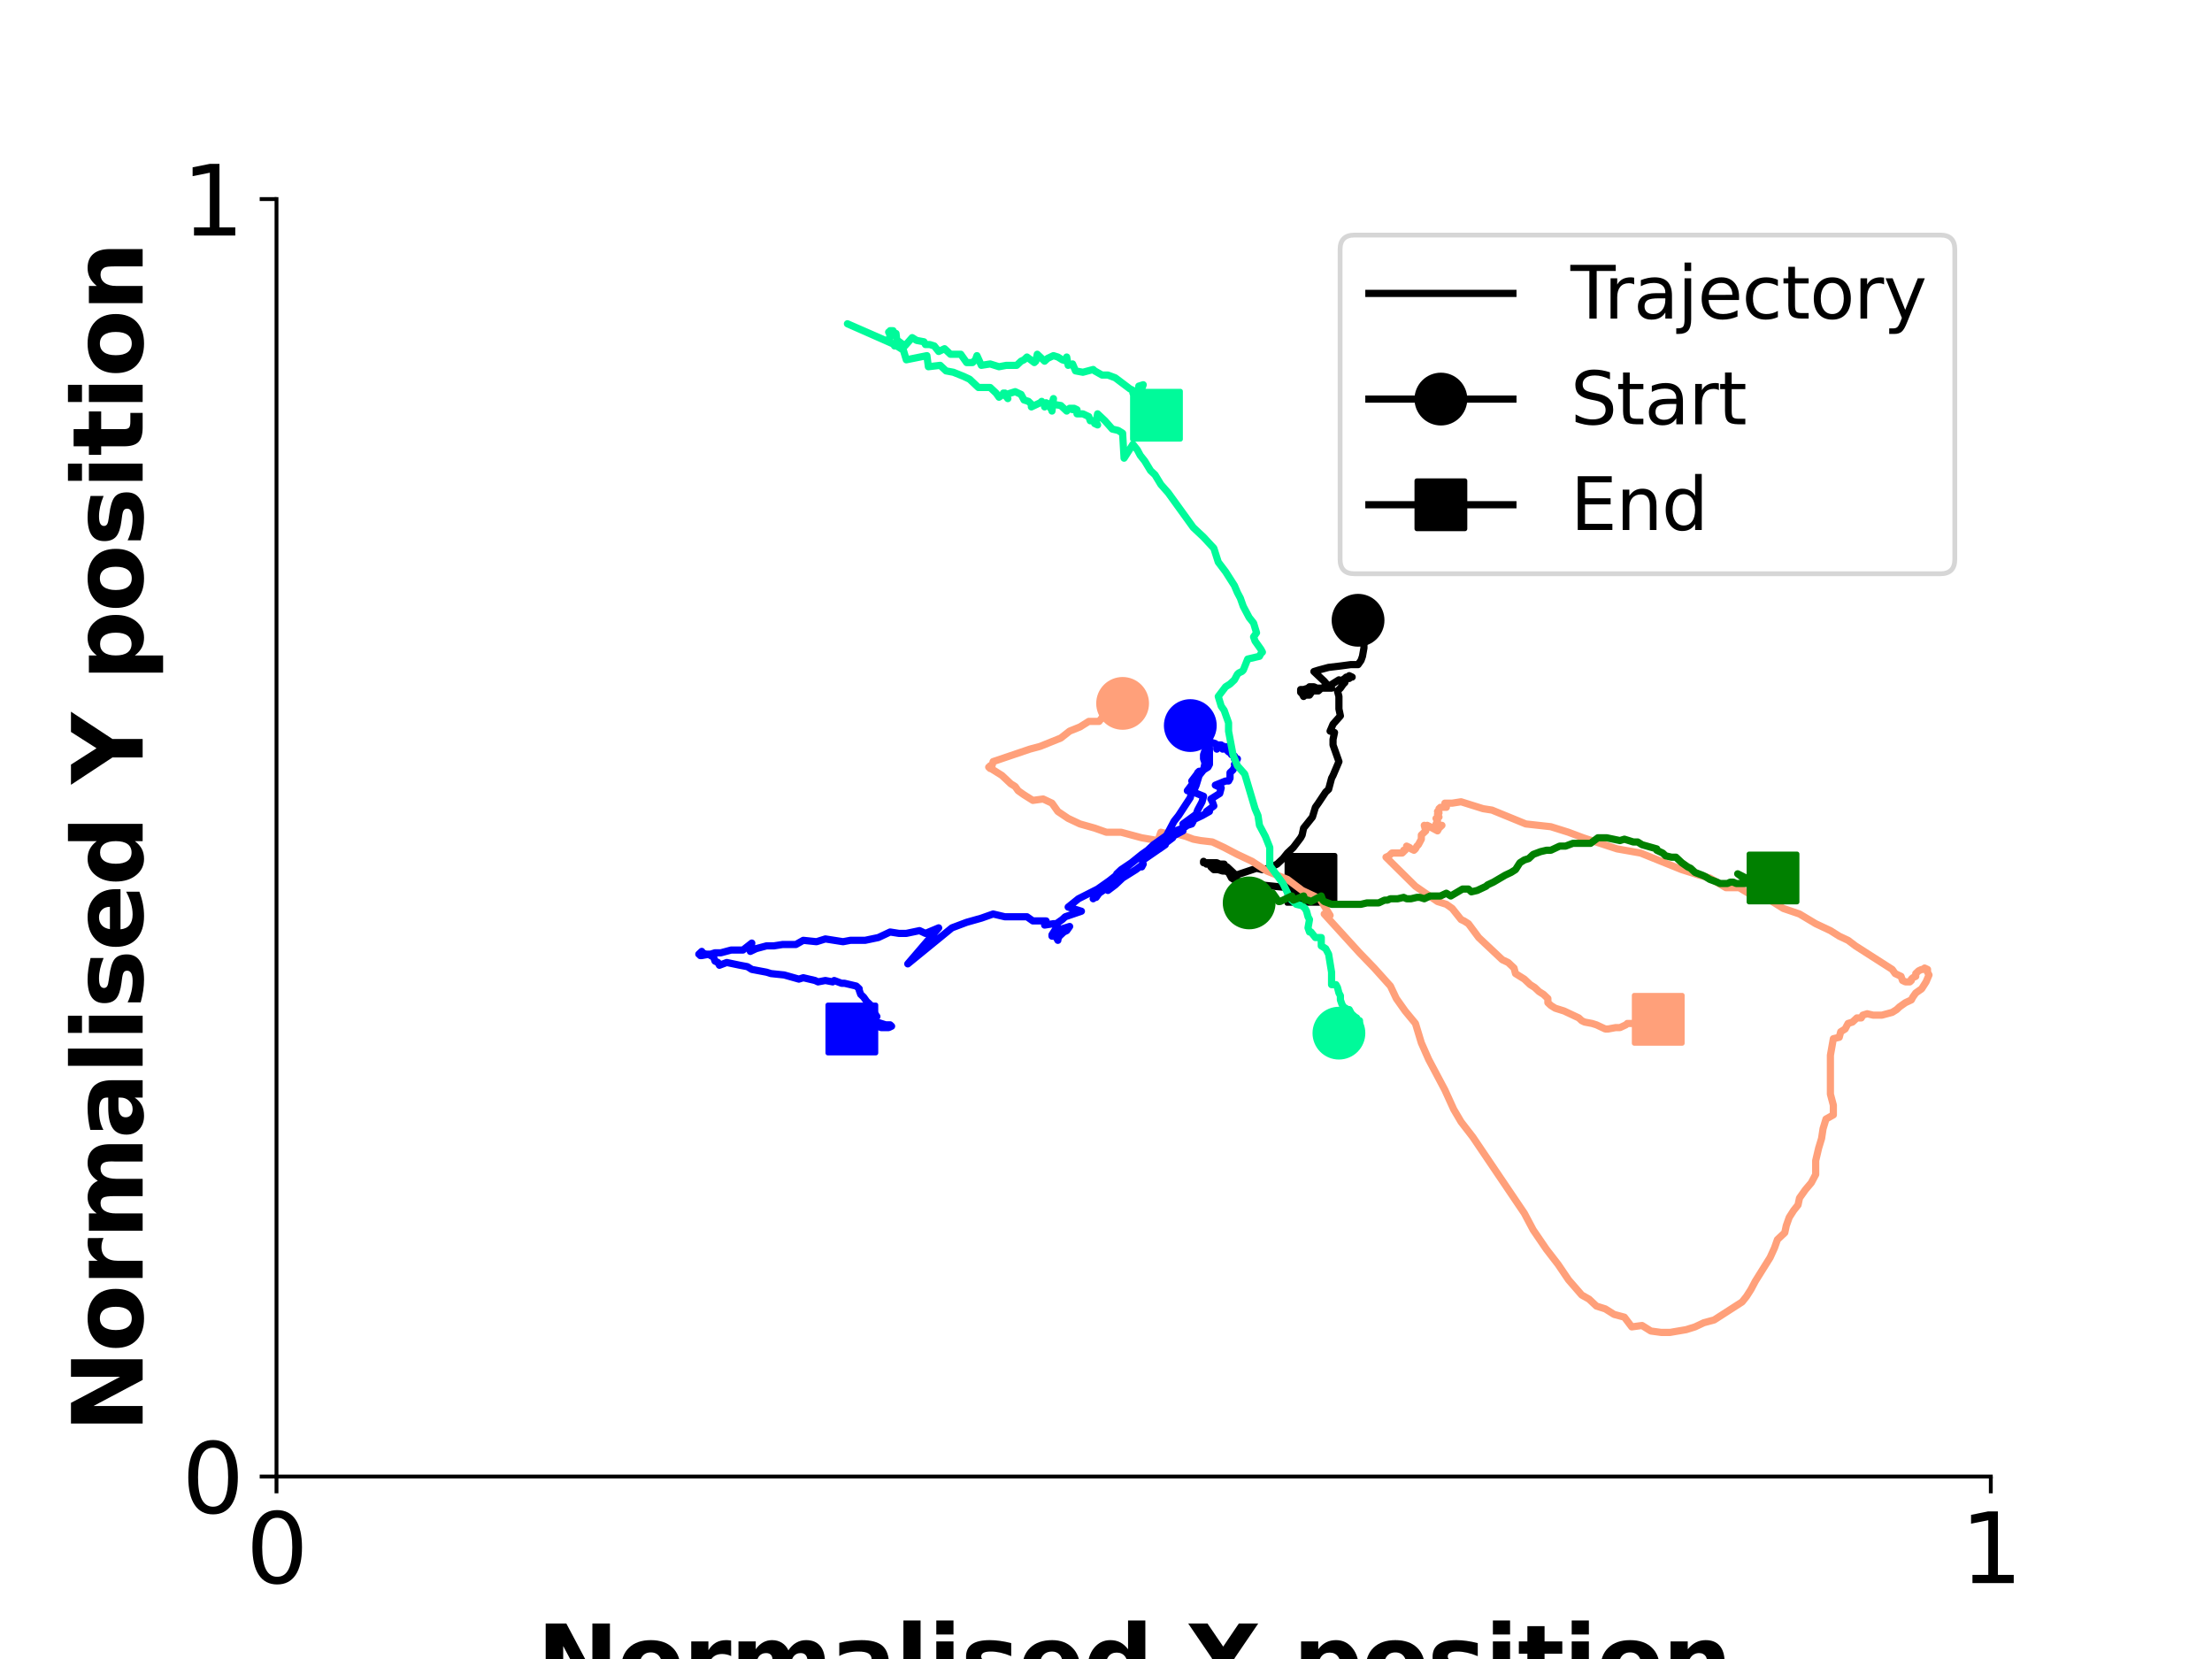 <?xml version="1.0" encoding="utf-8" standalone="no"?>
<!DOCTYPE svg PUBLIC "-//W3C//DTD SVG 1.1//EN"
  "http://www.w3.org/Graphics/SVG/1.1/DTD/svg11.dtd">
<svg xmlns:xlink="http://www.w3.org/1999/xlink" width="460.8pt" height="345.6pt" viewBox="0 0 460.8 345.6" xmlns="http://www.w3.org/2000/svg" version="1.1">
 <defs>
  <style type="text/css">*{stroke-linejoin: round; stroke-linecap: butt}</style>
 </defs>
 <g id="figure_1">
  <g id="patch_1">
   <path d="M 0 345.6 
L 460.8 345.6 
L 460.8 0 
L 0 0 
z
" style="fill: #ffffff"/>
  </g>
  <g id="axes_1">
   <g id="patch_2">
    <path d="M 57.6 307.584 
L 414.72 307.584 
L 414.72 41.472 
L 57.6 41.472 
z
" style="fill: #ffffff"/>
   </g>
   <g id="matplotlib.axis_1">
    <g id="xtick_1">
     <g id="line2d_1">
      <defs>
       <path id="m62dbd230cc" d="M 0 0 
L 0 3.5 
" style="stroke: #000000; stroke-width: 0.8"/>
      </defs>
      <g>
       <use xlink:href="#m62dbd230cc" x="57.6" y="307.584" style="stroke: #000000; stroke-width: 0.8"/>
      </g>
     </g>
     <g id="text_1">
      <!-- 0 -->
      <g transform="translate(51.237 329.781)scale(0.2 -0.2)">
       <defs>
        <path id="DejaVuSans-30" d="M 2034 4250 
Q 1547 4250 1301 3770 
Q 1056 3291 1056 2328 
Q 1056 1369 1301 889 
Q 1547 409 2034 409 
Q 2525 409 2770 889 
Q 3016 1369 3016 2328 
Q 3016 3291 2770 3770 
Q 2525 4250 2034 4250 
z
M 2034 4750 
Q 2819 4750 3233 4129 
Q 3647 3509 3647 2328 
Q 3647 1150 3233 529 
Q 2819 -91 2034 -91 
Q 1250 -91 836 529 
Q 422 1150 422 2328 
Q 422 3509 836 4129 
Q 1250 4750 2034 4750 
z
" transform="scale(0.016)"/>
       </defs>
       <use xlink:href="#DejaVuSans-30"/>
      </g>
     </g>
    </g>
    <g id="xtick_2">
     <g id="line2d_2">
      <g>
       <use xlink:href="#m62dbd230cc" x="414.72" y="307.584" style="stroke: #000000; stroke-width: 0.8"/>
      </g>
     </g>
     <g id="text_2">
      <!-- 1 -->
      <g transform="translate(408.358 329.781)scale(0.2 -0.2)">
       <defs>
        <path id="DejaVuSans-31" d="M 794 531 
L 1825 531 
L 1825 4091 
L 703 3866 
L 703 4441 
L 1819 4666 
L 2450 4666 
L 2450 531 
L 3481 531 
L 3481 0 
L 794 0 
L 794 531 
z
" transform="scale(0.016)"/>
       </defs>
       <use xlink:href="#DejaVuSans-31"/>
      </g>
     </g>
    </g>
    <g id="text_3">
     <!-- Normalised X position -->
     <g transform="translate(111.796 353.137)scale(0.2 -0.2)">
      <defs>
       <path id="DejaVuSans-Bold-4e" d="M 588 4666 
L 1931 4666 
L 3628 1466 
L 3628 4666 
L 4769 4666 
L 4769 0 
L 3425 0 
L 1728 3200 
L 1728 0 
L 588 0 
L 588 4666 
z
" transform="scale(0.016)"/>
       <path id="DejaVuSans-Bold-6f" d="M 2203 2784 
Q 1831 2784 1636 2517 
Q 1441 2250 1441 1747 
Q 1441 1244 1636 976 
Q 1831 709 2203 709 
Q 2569 709 2762 976 
Q 2956 1244 2956 1747 
Q 2956 2250 2762 2517 
Q 2569 2784 2203 2784 
z
M 2203 3584 
Q 3106 3584 3614 3096 
Q 4122 2609 4122 1747 
Q 4122 884 3614 396 
Q 3106 -91 2203 -91 
Q 1297 -91 786 396 
Q 275 884 275 1747 
Q 275 2609 786 3096 
Q 1297 3584 2203 3584 
z
" transform="scale(0.016)"/>
       <path id="DejaVuSans-Bold-72" d="M 3138 2547 
Q 2991 2616 2845 2648 
Q 2700 2681 2553 2681 
Q 2122 2681 1889 2404 
Q 1656 2128 1656 1613 
L 1656 0 
L 538 0 
L 538 3500 
L 1656 3500 
L 1656 2925 
Q 1872 3269 2151 3426 
Q 2431 3584 2822 3584 
Q 2878 3584 2943 3579 
Q 3009 3575 3134 3559 
L 3138 2547 
z
" transform="scale(0.016)"/>
       <path id="DejaVuSans-Bold-6d" d="M 3781 2919 
Q 3994 3244 4286 3414 
Q 4578 3584 4928 3584 
Q 5531 3584 5847 3212 
Q 6163 2841 6163 2131 
L 6163 0 
L 5038 0 
L 5038 1825 
Q 5041 1866 5042 1909 
Q 5044 1953 5044 2034 
Q 5044 2406 4934 2573 
Q 4825 2741 4581 2741 
Q 4263 2741 4089 2478 
Q 3916 2216 3909 1719 
L 3909 0 
L 2784 0 
L 2784 1825 
Q 2784 2406 2684 2573 
Q 2584 2741 2328 2741 
Q 2006 2741 1831 2477 
Q 1656 2213 1656 1722 
L 1656 0 
L 531 0 
L 531 3500 
L 1656 3500 
L 1656 2988 
Q 1863 3284 2130 3434 
Q 2397 3584 2719 3584 
Q 3081 3584 3359 3409 
Q 3638 3234 3781 2919 
z
" transform="scale(0.016)"/>
       <path id="DejaVuSans-Bold-61" d="M 2106 1575 
Q 1756 1575 1579 1456 
Q 1403 1338 1403 1106 
Q 1403 894 1545 773 
Q 1688 653 1941 653 
Q 2256 653 2472 879 
Q 2688 1106 2688 1447 
L 2688 1575 
L 2106 1575 
z
M 3816 1997 
L 3816 0 
L 2688 0 
L 2688 519 
Q 2463 200 2181 54 
Q 1900 -91 1497 -91 
Q 953 -91 614 226 
Q 275 544 275 1050 
Q 275 1666 698 1953 
Q 1122 2241 2028 2241 
L 2688 2241 
L 2688 2328 
Q 2688 2594 2478 2717 
Q 2269 2841 1825 2841 
Q 1466 2841 1156 2769 
Q 847 2697 581 2553 
L 581 3406 
Q 941 3494 1303 3539 
Q 1666 3584 2028 3584 
Q 2975 3584 3395 3211 
Q 3816 2838 3816 1997 
z
" transform="scale(0.016)"/>
       <path id="DejaVuSans-Bold-6c" d="M 538 4863 
L 1656 4863 
L 1656 0 
L 538 0 
L 538 4863 
z
" transform="scale(0.016)"/>
       <path id="DejaVuSans-Bold-69" d="M 538 3500 
L 1656 3500 
L 1656 0 
L 538 0 
L 538 3500 
z
M 538 4863 
L 1656 4863 
L 1656 3950 
L 538 3950 
L 538 4863 
z
" transform="scale(0.016)"/>
       <path id="DejaVuSans-Bold-73" d="M 3272 3391 
L 3272 2541 
Q 2913 2691 2578 2766 
Q 2244 2841 1947 2841 
Q 1628 2841 1473 2761 
Q 1319 2681 1319 2516 
Q 1319 2381 1436 2309 
Q 1553 2238 1856 2203 
L 2053 2175 
Q 2913 2066 3209 1816 
Q 3506 1566 3506 1031 
Q 3506 472 3093 190 
Q 2681 -91 1863 -91 
Q 1516 -91 1145 -36 
Q 775 19 384 128 
L 384 978 
Q 719 816 1070 734 
Q 1422 653 1784 653 
Q 2113 653 2278 743 
Q 2444 834 2444 1013 
Q 2444 1163 2330 1236 
Q 2216 1309 1875 1350 
L 1678 1375 
Q 931 1469 631 1722 
Q 331 1975 331 2491 
Q 331 3047 712 3315 
Q 1094 3584 1881 3584 
Q 2191 3584 2531 3537 
Q 2872 3491 3272 3391 
z
" transform="scale(0.016)"/>
       <path id="DejaVuSans-Bold-65" d="M 4031 1759 
L 4031 1441 
L 1416 1441 
Q 1456 1047 1700 850 
Q 1944 653 2381 653 
Q 2734 653 3104 758 
Q 3475 863 3866 1075 
L 3866 213 
Q 3469 63 3072 -14 
Q 2675 -91 2278 -91 
Q 1328 -91 801 392 
Q 275 875 275 1747 
Q 275 2603 792 3093 
Q 1309 3584 2216 3584 
Q 3041 3584 3536 3087 
Q 4031 2591 4031 1759 
z
M 2881 2131 
Q 2881 2450 2695 2645 
Q 2509 2841 2209 2841 
Q 1884 2841 1681 2658 
Q 1478 2475 1428 2131 
L 2881 2131 
z
" transform="scale(0.016)"/>
       <path id="DejaVuSans-Bold-64" d="M 2919 2988 
L 2919 4863 
L 4044 4863 
L 4044 0 
L 2919 0 
L 2919 506 
Q 2688 197 2409 53 
Q 2131 -91 1766 -91 
Q 1119 -91 703 423 
Q 288 938 288 1747 
Q 288 2556 703 3070 
Q 1119 3584 1766 3584 
Q 2128 3584 2408 3439 
Q 2688 3294 2919 2988 
z
M 2181 722 
Q 2541 722 2730 984 
Q 2919 1247 2919 1747 
Q 2919 2247 2730 2509 
Q 2541 2772 2181 2772 
Q 1825 2772 1636 2509 
Q 1447 2247 1447 1747 
Q 1447 1247 1636 984 
Q 1825 722 2181 722 
z
" transform="scale(0.016)"/>
       <path id="DejaVuSans-Bold-20" transform="scale(0.016)"/>
       <path id="DejaVuSans-Bold-58" d="M 3188 2381 
L 4806 0 
L 3553 0 
L 2463 1594 
L 1381 0 
L 122 0 
L 1741 2381 
L 184 4666 
L 1441 4666 
L 2463 3163 
L 3481 4666 
L 4744 4666 
L 3188 2381 
z
" transform="scale(0.016)"/>
       <path id="DejaVuSans-Bold-70" d="M 1656 506 
L 1656 -1331 
L 538 -1331 
L 538 3500 
L 1656 3500 
L 1656 2988 
Q 1888 3294 2169 3439 
Q 2450 3584 2816 3584 
Q 3463 3584 3878 3070 
Q 4294 2556 4294 1747 
Q 4294 938 3878 423 
Q 3463 -91 2816 -91 
Q 2450 -91 2169 54 
Q 1888 200 1656 506 
z
M 2400 2772 
Q 2041 2772 1848 2508 
Q 1656 2244 1656 1747 
Q 1656 1250 1848 986 
Q 2041 722 2400 722 
Q 2759 722 2948 984 
Q 3138 1247 3138 1747 
Q 3138 2247 2948 2509 
Q 2759 2772 2400 2772 
z
" transform="scale(0.016)"/>
       <path id="DejaVuSans-Bold-74" d="M 1759 4494 
L 1759 3500 
L 2913 3500 
L 2913 2700 
L 1759 2700 
L 1759 1216 
Q 1759 972 1856 886 
Q 1953 800 2241 800 
L 2816 800 
L 2816 0 
L 1856 0 
Q 1194 0 917 276 
Q 641 553 641 1216 
L 641 2700 
L 84 2700 
L 84 3500 
L 641 3500 
L 641 4494 
L 1759 4494 
z
" transform="scale(0.016)"/>
       <path id="DejaVuSans-Bold-6e" d="M 4056 2131 
L 4056 0 
L 2931 0 
L 2931 347 
L 2931 1631 
Q 2931 2084 2911 2256 
Q 2891 2428 2841 2509 
Q 2775 2619 2662 2680 
Q 2550 2741 2406 2741 
Q 2056 2741 1856 2470 
Q 1656 2200 1656 1722 
L 1656 0 
L 538 0 
L 538 3500 
L 1656 3500 
L 1656 2988 
Q 1909 3294 2193 3439 
Q 2478 3584 2822 3584 
Q 3428 3584 3742 3212 
Q 4056 2841 4056 2131 
z
" transform="scale(0.016)"/>
      </defs>
      <use xlink:href="#DejaVuSans-Bold-4e"/>
      <use xlink:href="#DejaVuSans-Bold-6f" x="83.691"/>
      <use xlink:href="#DejaVuSans-Bold-72" x="152.393"/>
      <use xlink:href="#DejaVuSans-Bold-6d" x="201.709"/>
      <use xlink:href="#DejaVuSans-Bold-61" x="305.908"/>
      <use xlink:href="#DejaVuSans-Bold-6c" x="373.389"/>
      <use xlink:href="#DejaVuSans-Bold-69" x="407.666"/>
      <use xlink:href="#DejaVuSans-Bold-73" x="441.943"/>
      <use xlink:href="#DejaVuSans-Bold-65" x="501.465"/>
      <use xlink:href="#DejaVuSans-Bold-64" x="569.287"/>
      <use xlink:href="#DejaVuSans-Bold-20" x="640.869"/>
      <use xlink:href="#DejaVuSans-Bold-58" x="675.684"/>
      <use xlink:href="#DejaVuSans-Bold-20" x="752.783"/>
      <use xlink:href="#DejaVuSans-Bold-70" x="787.598"/>
      <use xlink:href="#DejaVuSans-Bold-6f" x="859.18"/>
      <use xlink:href="#DejaVuSans-Bold-73" x="927.881"/>
      <use xlink:href="#DejaVuSans-Bold-69" x="987.402"/>
      <use xlink:href="#DejaVuSans-Bold-74" x="1021.68"/>
      <use xlink:href="#DejaVuSans-Bold-69" x="1069.482"/>
      <use xlink:href="#DejaVuSans-Bold-6f" x="1103.76"/>
      <use xlink:href="#DejaVuSans-Bold-6e" x="1172.461"/>
     </g>
    </g>
   </g>
   <g id="matplotlib.axis_2">
    <g id="ytick_1">
     <g id="line2d_3">
      <defs>
       <path id="mb2c67c0e7c" d="M 0 0 
L -3.5 0 
" style="stroke: #000000; stroke-width: 0.8"/>
      </defs>
      <g>
       <use xlink:href="#mb2c67c0e7c" x="57.6" y="307.584" style="stroke: #000000; stroke-width: 0.8"/>
      </g>
     </g>
     <g id="text_4">
      <!-- 0 -->
      <g transform="translate(37.875 315.182)scale(0.2 -0.2)">
       <use xlink:href="#DejaVuSans-30"/>
      </g>
     </g>
    </g>
    <g id="ytick_2">
     <g id="line2d_4">
      <g>
       <use xlink:href="#mb2c67c0e7c" x="57.6" y="41.472" style="stroke: #000000; stroke-width: 0.8"/>
      </g>
     </g>
     <g id="text_5">
      <!-- 1 -->
      <g transform="translate(37.875 49.07)scale(0.2 -0.2)">
       <use xlink:href="#DejaVuSans-31"/>
      </g>
     </g>
    </g>
    <g id="text_6">
     <!-- Normalised Y position -->
     <g transform="translate(29.716 298.423)rotate(-90)scale(0.2 -0.2)">
      <defs>
       <path id="DejaVuSans-Bold-59" d="M -63 4666 
L 1253 4666 
L 2316 3003 
L 3378 4666 
L 4697 4666 
L 2919 1966 
L 2919 0 
L 1716 0 
L 1716 1966 
L -63 4666 
z
" transform="scale(0.016)"/>
      </defs>
      <use xlink:href="#DejaVuSans-Bold-4e"/>
      <use xlink:href="#DejaVuSans-Bold-6f" x="83.691"/>
      <use xlink:href="#DejaVuSans-Bold-72" x="152.393"/>
      <use xlink:href="#DejaVuSans-Bold-6d" x="201.709"/>
      <use xlink:href="#DejaVuSans-Bold-61" x="305.908"/>
      <use xlink:href="#DejaVuSans-Bold-6c" x="373.389"/>
      <use xlink:href="#DejaVuSans-Bold-69" x="407.666"/>
      <use xlink:href="#DejaVuSans-Bold-73" x="441.943"/>
      <use xlink:href="#DejaVuSans-Bold-65" x="501.465"/>
      <use xlink:href="#DejaVuSans-Bold-64" x="569.287"/>
      <use xlink:href="#DejaVuSans-Bold-20" x="640.869"/>
      <use xlink:href="#DejaVuSans-Bold-59" x="675.684"/>
      <use xlink:href="#DejaVuSans-Bold-20" x="748.096"/>
      <use xlink:href="#DejaVuSans-Bold-70" x="782.91"/>
      <use xlink:href="#DejaVuSans-Bold-6f" x="854.492"/>
      <use xlink:href="#DejaVuSans-Bold-73" x="923.193"/>
      <use xlink:href="#DejaVuSans-Bold-69" x="982.715"/>
      <use xlink:href="#DejaVuSans-Bold-74" x="1016.992"/>
      <use xlink:href="#DejaVuSans-Bold-69" x="1064.795"/>
      <use xlink:href="#DejaVuSans-Bold-6f" x="1099.072"/>
      <use xlink:href="#DejaVuSans-Bold-6e" x="1167.773"/>
     </g>
    </g>
   </g>
   <g id="line2d_5">
    <path d="M 282.907 129.214 
L 283.521 131.523 
L 284.134 132.966 
L 284.134 134.986 
L 283.827 136.718 
L 283.521 137.584 
L 282.907 138.45 
L 281.375 138.45 
L 279.229 138.739 
L 276.777 139.027 
L 274.631 139.604 
L 273.711 139.893 
L 274.631 140.759 
L 275.857 141.913 
L 277.083 143.357 
L 277.39 143.357 
L 276.164 143.357 
L 274.324 143.357 
L 273.711 143.068 
L 272.792 143.068 
L 272.485 143.357 
L 271.565 143.645 
L 270.952 143.645 
L 270.952 144.222 
L 271.259 144.511 
L 271.565 145.088 
L 271.872 144.8 
L 272.792 144.8 
L 273.405 143.934 
L 274.631 143.934 
L 275.244 143.357 
L 277.083 142.779 
L 278.003 142.202 
L 278.922 141.625 
L 279.229 141.913 
L 280.149 141.336 
L 280.455 141.048 
L 281.068 141.336 
L 281.068 140.759 
L 281.681 141.048 
L 281.375 141.048 
L 281.375 141.048 
L 280.762 141.048 
L 280.455 141.048 
L 280.149 142.202 
L 279.842 142.491 
L 279.229 143.357 
L 278.616 143.934 
L 278.922 145.088 
L 278.922 146.243 
L 278.922 147.686 
L 279.229 149.129 
L 277.696 150.861 
L 277.083 152.304 
L 278.003 152.593 
L 277.696 154.036 
L 277.696 155.19 
L 278.922 158.654 
L 277.696 161.54 
L 277.39 162.117 
L 276.777 164.426 
L 276.164 165.003 
L 274.631 167.312 
L 274.018 168.178 
L 273.405 170.199 
L 271.565 172.508 
L 271.259 173.951 
L 270.952 174.528 
L 269.42 176.548 
L 268.194 177.703 
L 267.274 178.857 
L 266.048 180.012 
L 264.208 180.878 
L 262.982 181.166 
L 261.756 180.878 
L 257.465 182.321 
L 255.625 180.589 
L 255.012 180.3 
L 255.012 180.012 
L 254.399 180.012 
L 254.093 180.012 
L 253.48 179.723 
L 252.866 179.723 
L 251.947 179.723 
L 251.027 179.723 
L 250.721 179.435 
L 250.721 179.723 
L 250.721 179.723 
L 250.721 179.723 
L 251.027 179.723 
L 251.334 180.012 
L 251.947 180.012 
L 252.253 180.3 
L 252.56 180.589 
L 252.253 180.589 
L 252.866 181.166 
L 253.786 181.166 
L 254.706 181.455 
L 255.319 181.455 
L 255.932 181.744 
L 256.545 182.898 
L 257.465 183.475 
L 258.691 183.764 
L 259.61 183.764 
L 260.53 184.053 
L 261.45 184.341 
L 262.676 184.341 
L 268.194 184.918 
L 267.274 184.63 
L 268.5 184.053 
L 270.339 183.475 
L 271.872 183.187 
L 273.098 183.187 
" clip-path="url(#p8c7d9ef16a)" style="fill: none; stroke: #000000; stroke-width: 1.5; stroke-linecap: square"/>
   </g>
   <g id="line2d_6">
    <path d="M 282.907 129.214 
" clip-path="url(#p8c7d9ef16a)" style="fill: none; stroke: #000000; stroke-width: 1.5; stroke-linecap: square"/>
    <defs>
     <path id="mc0e173898d" d="M 0 5 
C 1.326 5 2.598 4.473 3.536 3.536 
C 4.473 2.598 5 1.326 5 0 
C 5 -1.326 4.473 -2.598 3.536 -3.536 
C 2.598 -4.473 1.326 -5 0 -5 
C -1.326 -5 -2.598 -4.473 -3.536 -3.536 
C -4.473 -2.598 -5 -1.326 -5 0 
C -5 1.326 -4.473 2.598 -3.536 3.536 
C -2.598 4.473 -1.326 5 0 5 
z
" style="stroke: #000000"/>
    </defs>
    <g clip-path="url(#p8c7d9ef16a)">
     <use xlink:href="#mc0e173898d" x="282.907" y="129.214" style="stroke: #000000"/>
    </g>
   </g>
   <g id="line2d_7">
    <path d="M 273.098 183.187 
" clip-path="url(#p8c7d9ef16a)" style="fill: none; stroke: #000000; stroke-width: 1.5; stroke-linecap: square"/>
    <defs>
     <path id="mf4a750eb64" d="M -5 5 
L 5 5 
L 5 -5 
L -5 -5 
z
" style="stroke: #000000; stroke-linejoin: miter"/>
    </defs>
    <g clip-path="url(#p8c7d9ef16a)">
     <use xlink:href="#mf4a750eb64" x="273.098" y="183.187" style="stroke: #000000; stroke-linejoin: miter"/>
    </g>
   </g>
   <g id="line2d_8">
    <path d="M 233.861 146.531 
L 231.409 147.686 
L 230.182 148.552 
L 229.876 149.129 
L 228.956 150.284 
L 226.811 150.284 
L 224.971 151.438 
L 222.825 152.304 
L 220.986 153.747 
L 216.695 155.479 
L 214.549 156.056 
L 206.885 158.654 
L 206.579 159.808 
L 206.272 159.52 
L 206.272 160.097 
L 205.966 159.808 
L 208.725 161.54 
L 210.564 163.272 
L 211.483 163.849 
L 212.097 164.715 
L 213.323 165.581 
L 215.162 166.735 
L 217.308 166.447 
L 219.147 167.312 
L 220.373 169.044 
L 222.519 170.487 
L 224.971 171.642 
L 228.037 172.508 
L 230.489 173.374 
L 233.554 173.374 
L 237.846 174.528 
L 241.218 175.105 
L 241.831 173.374 
L 243.057 173.662 
L 244.896 173.662 
L 247.042 174.239 
L 248.575 174.817 
L 250.108 175.105 
L 252.56 175.394 
L 255.012 176.548 
L 257.771 177.991 
L 260.837 179.435 
L 263.902 181.455 
L 268.194 183.187 
L 271.259 185.496 
L 274.937 187.227 
L 277.083 190.691 
L 275.857 190.402 
L 283.214 198.484 
L 286.279 201.659 
L 289.651 205.411 
L 290.878 208.008 
L 292.717 210.606 
L 294.863 213.204 
L 296.089 217.244 
L 297.621 220.708 
L 300.993 227.058 
L 302.833 231.098 
L 304.365 233.696 
L 306.818 236.871 
L 317.547 252.745 
L 319.386 256.209 
L 322.145 260.25 
L 324.597 263.424 
L 326.743 266.599 
L 329.502 269.774 
L 331.034 270.64 
L 332.567 272.083 
L 334.406 272.66 
L 336.246 273.815 
L 338.391 274.392 
L 339.924 276.413 
L 342.07 276.124 
L 343.909 277.278 
L 346.055 277.567 
L 347.894 277.567 
L 351.266 276.99 
L 353.105 276.413 
L 354.945 275.547 
L 357.09 274.969 
L 362.915 271.217 
L 363.834 270.063 
L 364.754 268.62 
L 365.673 266.888 
L 368.739 261.981 
L 369.659 259.961 
L 370.272 258.229 
L 371.804 256.786 
L 372.111 255.343 
L 372.724 253.611 
L 373.644 252.168 
L 374.563 251.014 
L 374.87 249.57 
L 376.096 247.839 
L 377.322 246.396 
L 378.242 244.664 
L 378.242 241.778 
L 378.855 239.18 
L 379.468 237.16 
L 379.774 235.139 
L 380.387 233.119 
L 381.92 232.253 
L 381.92 230.233 
L 381.307 227.924 
L 381.307 219.842 
L 381.92 216.379 
L 383.146 216.09 
L 383.453 214.935 
L 384.372 214.358 
L 384.986 213.204 
L 385.905 212.915 
L 386.825 212.049 
L 387.744 212.049 
L 388.051 211.472 
L 388.971 211.183 
L 390.197 211.472 
L 392.036 211.472 
L 394.182 210.895 
L 395.101 210.317 
L 395.714 209.74 
L 396.941 208.874 
L 398.167 208.297 
L 398.473 207.72 
L 399.086 206.854 
L 400.313 205.988 
L 401.232 204.545 
L 401.845 203.102 
L 401.539 202.525 
L 401.539 201.947 
L 400.926 201.659 
L 400.619 201.947 
L 400.313 201.947 
L 399.7 202.236 
L 399.086 202.813 
L 399.086 203.39 
L 398.473 203.679 
L 398.167 203.968 
L 398.167 204.256 
L 397.86 204.545 
L 396.941 204.545 
L 396.328 204.256 
L 396.021 203.39 
L 394.795 202.813 
L 394.182 201.947 
L 386.518 197.041 
L 384.986 195.886 
L 383.146 195.02 
L 381.307 193.866 
L 378.242 192.423 
L 374.87 190.402 
L 371.498 189.248 
L 368.739 187.516 
L 365.673 186.939 
L 362.302 184.918 
L 359.543 184.918 
L 356.171 182.898 
L 354.025 182.321 
L 350.346 181.166 
L 341.763 177.703 
L 336.859 176.837 
L 329.808 174.528 
L 326.743 173.374 
L 323.064 172.219 
L 317.853 171.642 
L 310.803 168.756 
L 308.963 168.467 
L 304.365 167.024 
L 302.526 167.312 
L 300.993 167.312 
L 301.3 167.601 
L 301.3 168.178 
L 300.074 168.178 
L 299.767 168.467 
L 299.767 168.756 
L 299.461 169.044 
L 299.767 169.333 
L 299.461 169.621 
L 299.767 170.199 
L 299.154 170.487 
L 299.461 171.065 
L 299.154 171.642 
L 299.461 171.93 
L 299.154 172.219 
L 300.38 171.93 
L 299.767 172.508 
L 299.461 173.085 
L 297.315 171.93 
L 298.541 172.508 
L 296.702 171.93 
L 297.008 173.085 
L 296.089 173.951 
L 296.089 174.817 
L 295.476 175.971 
L 295.169 176.26 
L 294.863 176.837 
L 294.556 177.126 
L 294.556 177.126 
L 293.943 176.837 
L 293.636 176.548 
L 293.023 176.26 
L 293.023 176.548 
L 293.023 176.548 
L 292.717 177.126 
L 292.41 177.126 
L 292.41 177.414 
L 292.104 177.703 
L 289.958 177.703 
L 289.345 178.28 
L 288.732 178.569 
L 294.863 184.63 
L 299.461 187.805 
L 301.3 188.382 
L 302.526 189.248 
L 304.365 191.557 
L 304.978 191.845 
L 305.898 192.423 
L 308.044 195.309 
L 312.948 199.927 
L 314.175 200.504 
L 315.401 201.659 
L 315.707 202.813 
L 317.547 203.968 
L 318.773 205.122 
L 319.692 205.699 
L 320.612 206.565 
L 321.532 207.143 
L 322.451 208.008 
L 322.451 208.874 
L 323.064 209.452 
L 323.984 210.029 
L 325.823 210.606 
L 328.889 212.049 
L 329.502 212.626 
L 330.115 212.915 
L 331.647 213.204 
L 332.567 213.492 
L 334.406 214.358 
L 335.019 214.358 
L 336.552 214.07 
L 337.472 214.07 
L 338.698 213.492 
L 339.004 213.204 
L 340.537 213.204 
L 340.844 213.492 
L 341.15 213.492 
L 342.376 213.204 
L 342.683 213.492 
L 343.603 213.492 
L 344.216 213.204 
L 344.829 212.626 
L 345.442 212.338 
L 345.442 212.338 
" clip-path="url(#p8c7d9ef16a)" style="fill: none; stroke: #ffa07a; stroke-width: 1.5; stroke-linecap: square"/>
   </g>
   <g id="line2d_9">
    <path d="M 233.861 146.531 
" clip-path="url(#p8c7d9ef16a)" style="fill: none; stroke: #ffa07a; stroke-width: 1.5; stroke-linecap: square"/>
    <defs>
     <path id="md040fcc722" d="M 0 5 
C 1.326 5 2.598 4.473 3.536 3.536 
C 4.473 2.598 5 1.326 5 0 
C 5 -1.326 4.473 -2.598 3.536 -3.536 
C 2.598 -4.473 1.326 -5 0 -5 
C -1.326 -5 -2.598 -4.473 -3.536 -3.536 
C -4.473 -2.598 -5 -1.326 -5 0 
C -5 1.326 -4.473 2.598 -3.536 3.536 
C -2.598 4.473 -1.326 5 0 5 
z
" style="stroke: #ffa07a"/>
    </defs>
    <g clip-path="url(#p8c7d9ef16a)">
     <use xlink:href="#md040fcc722" x="233.861" y="146.531" style="fill: #ffa07a; stroke: #ffa07a"/>
    </g>
   </g>
   <g id="line2d_10">
    <path d="M 345.442 212.338 
" clip-path="url(#p8c7d9ef16a)" style="fill: none; stroke: #ffa07a; stroke-width: 1.5; stroke-linecap: square"/>
    <defs>
     <path id="m7bae32c3f3" d="M -5 5 
L 5 5 
L 5 -5 
L -5 -5 
z
" style="stroke: #ffa07a; stroke-linejoin: miter"/>
    </defs>
    <g clip-path="url(#p8c7d9ef16a)">
     <use xlink:href="#m7bae32c3f3" x="345.442" y="212.338" style="fill: #ffa07a; stroke: #ffa07a; stroke-linejoin: miter"/>
    </g>
   </g>
   <g id="line2d_11">
    <path d="M 247.962 151.149 
L 248.575 150.861 
L 248.881 151.149 
L 249.495 150.572 
L 249.801 150.861 
L 250.414 150.861 
L 249.801 152.015 
L 250.414 151.727 
L 249.801 152.881 
L 250.108 153.17 
L 250.108 153.747 
L 251.027 153.458 
L 251.334 154.613 
L 252.253 154.613 
L 253.173 154.902 
L 253.48 155.19 
L 253.48 156.056 
L 253.786 155.19 
L 254.399 155.19 
L 254.399 155.479 
L 254.706 156.056 
L 255.012 155.479 
L 255.625 156.345 
L 255.625 155.767 
L 256.238 155.19 
L 255.932 156.056 
L 255.932 156.633 
L 255.932 156.345 
L 256.545 157.211 
L 257.158 157.499 
L 257.465 158.076 
L 257.158 158.076 
L 257.771 158.076 
L 257.158 159.231 
L 257.465 159.52 
L 257.158 159.808 
L 256.852 160.385 
L 256.852 160.385 
L 256.238 160.963 
L 256.238 162.117 
L 255.932 162.694 
L 255.319 162.694 
L 253.173 163.56 
L 254.399 164.138 
L 254.093 165.292 
L 252.253 166.447 
L 252.56 167.024 
L 252.866 167.89 
L 251.334 169.044 
L 251.947 169.044 
L 250.414 169.91 
L 247.349 171.353 
L 248.575 171.065 
L 248.268 171.642 
L 247.349 171.93 
L 246.429 172.508 
L 243.364 173.662 
L 242.751 174.239 
L 240.298 175.971 
L 239.072 177.126 
L 237.846 177.991 
L 235.7 179.723 
L 233.554 181.166 
L 232.635 182.032 
L 233.248 182.032 
L 228.956 186.073 
L 229.569 185.207 
L 228.343 186.939 
L 228.343 186.65 
L 227.73 187.227 
L 228.956 186.073 
L 232.328 183.764 
L 230.796 185.496 
L 232.328 184.341 
L 233.861 182.898 
L 236.62 181.166 
L 238.153 180.012 
L 237.846 180.589 
L 238.153 179.146 
L 242.751 175.971 
L 241.524 176.837 
L 244.59 171.065 
L 245.509 169.91 
L 247.962 166.158 
L 248.268 164.715 
L 247.349 164.715 
L 248.881 162.694 
L 248.268 162.694 
L 249.801 160.674 
L 249.495 160.963 
L 250.721 160.385 
L 251.64 159.808 
L 251.947 159.231 
L 251.947 155.767 
L 251.334 155.19 
L 251.64 154.324 
L 251.334 154.324 
L 251.64 155.479 
L 251.947 154.902 
L 251.64 154.902 
L 251.64 154.902 
L 251.64 155.479 
L 251.334 156.056 
L 251.027 156.345 
L 250.721 157.211 
L 250.721 158.076 
L 251.027 158.942 
L 250.721 160.385 
L 249.801 161.54 
L 249.188 163.56 
L 248.575 165.003 
L 250.721 165.869 
L 250.414 167.024 
L 249.495 168.756 
L 249.188 169.621 
L 246.429 171.642 
L 247.349 171.93 
L 246.123 172.796 
L 246.429 173.085 
L 244.283 174.239 
L 244.283 174.528 
L 242.751 175.682 
L 241.524 176.26 
L 240.298 177.126 
L 238.766 177.703 
L 236.926 178.857 
L 231.102 183.475 
L 228.65 185.207 
L 224.665 187.227 
L 222.519 188.959 
L 225.278 189.825 
L 221.906 190.98 
L 221.293 191.557 
L 220.067 192.423 
L 220.067 193.289 
L 219.147 194.732 
L 219.147 195.02 
L 219.76 195.02 
L 220.067 195.309 
L 220.373 195.886 
L 220.373 195.598 
L 220.68 195.02 
L 221.599 194.154 
L 221.599 194.154 
L 222.212 193.866 
L 222.825 193 
L 220.067 193.866 
L 220.373 193.289 
L 220.067 192.423 
L 219.454 192.423 
L 217.614 192.711 
L 217.921 191.845 
L 215.162 191.845 
L 213.936 190.98 
L 209.338 190.98 
L 206.885 190.402 
L 204.433 191.268 
L 201.368 192.134 
L 198.302 193.289 
L 189.106 200.793 
L 195.543 193.289 
L 192.784 194.443 
L 191.558 193.866 
L 188.799 194.443 
L 187.267 194.443 
L 185.428 194.154 
L 182.975 195.309 
L 180.216 195.886 
L 177.151 195.886 
L 175.618 196.175 
L 171.94 195.598 
L 170.1 196.175 
L 167.342 195.886 
L 165.809 196.752 
L 163.05 196.752 
L 161.211 197.041 
L 159.678 197.041 
L 157.532 197.618 
L 156.306 198.195 
L 156.613 196.463 
L 154.773 197.907 
L 152.321 197.907 
L 150.175 198.484 
L 148.949 198.484 
L 148.03 198.772 
L 147.11 198.772 
L 146.19 198.484 
L 145.577 198.772 
L 146.19 198.195 
L 146.19 198.772 
L 145.884 199.061 
L 146.19 199.061 
L 147.723 198.772 
L 148.03 199.061 
L 148.643 199.35 
L 148.949 200.216 
L 149.562 200.504 
L 149.869 201.081 
L 151.401 200.504 
L 154.16 201.081 
L 155.693 201.37 
L 156.613 201.947 
L 159.678 202.525 
L 160.598 202.813 
L 163.357 203.102 
L 166.422 203.968 
L 167.342 203.679 
L 169.794 204.256 
L 170.407 204.545 
L 171.94 204.256 
L 173.472 204.545 
L 173.779 204.256 
L 175.312 204.834 
L 175.925 204.834 
L 178.377 205.411 
L 178.99 205.988 
L 178.99 206.277 
L 179.297 207.143 
L 179.91 207.72 
L 179.91 207.72 
L 180.523 208.586 
L 181.442 209.452 
L 181.442 209.74 
L 181.442 209.74 
L 182.056 210.895 
L 182.056 210.895 
L 182.669 211.761 
L 182.362 212.049 
L 182.362 212.626 
L 182.669 212.915 
L 182.669 212.915 
L 184.508 213.492 
L 185.428 213.492 
L 185.734 213.781 
L 185.734 213.781 
L 185.428 213.781 
L 185.734 213.781 
L 185.121 214.07 
L 185.121 214.07 
L 183.588 214.07 
L 182.669 213.781 
L 181.136 214.07 
L 179.297 214.07 
L 177.457 214.358 
L 177.457 214.358 
" clip-path="url(#p8c7d9ef16a)" style="fill: none; stroke: #0000ff; stroke-width: 1.5; stroke-linecap: square"/>
   </g>
   <g id="line2d_12">
    <path d="M 247.962 151.149 
" clip-path="url(#p8c7d9ef16a)" style="fill: none; stroke: #0000ff; stroke-width: 1.5; stroke-linecap: square"/>
    <defs>
     <path id="m032effa588" d="M 0 5 
C 1.326 5 2.598 4.473 3.536 3.536 
C 4.473 2.598 5 1.326 5 0 
C 5 -1.326 4.473 -2.598 3.536 -3.536 
C 2.598 -4.473 1.326 -5 0 -5 
C -1.326 -5 -2.598 -4.473 -3.536 -3.536 
C -4.473 -2.598 -5 -1.326 -5 0 
C -5 1.326 -4.473 2.598 -3.536 3.536 
C -2.598 4.473 -1.326 5 0 5 
z
" style="stroke: #0000ff"/>
    </defs>
    <g clip-path="url(#p8c7d9ef16a)">
     <use xlink:href="#m032effa588" x="247.962" y="151.149" style="fill: #0000ff; stroke: #0000ff"/>
    </g>
   </g>
   <g id="line2d_13">
    <path d="M 177.457 214.358 
" clip-path="url(#p8c7d9ef16a)" style="fill: none; stroke: #0000ff; stroke-width: 1.5; stroke-linecap: square"/>
    <defs>
     <path id="m770ab7da47" d="M -5 5 
L 5 5 
L 5 -5 
L -5 -5 
z
" style="stroke: #0000ff; stroke-linejoin: miter"/>
    </defs>
    <g clip-path="url(#p8c7d9ef16a)">
     <use xlink:href="#m770ab7da47" x="177.457" y="214.358" style="fill: #0000ff; stroke: #0000ff; stroke-linejoin: miter"/>
    </g>
   </g>
   <g id="line2d_14">
    <path d="M 278.922 215.224 
L 279.229 214.935 
L 278.309 214.935 
L 278.309 215.224 
L 278.616 214.935 
L 278.616 214.935 
L 279.842 214.358 
L 280.149 213.781 
L 281.681 213.781 
L 281.681 213.492 
L 281.988 213.492 
L 282.294 213.781 
L 282.601 213.204 
L 282.601 212.338 
L 283.214 212.915 
L 283.214 212.626 
L 282.601 212.338 
L 282.601 212.049 
L 282.294 212.049 
L 281.681 211.472 
L 281.068 210.317 
L 280.762 210.317 
L 279.842 209.74 
L 279.536 209.163 
L 279.229 208.297 
L 279.229 207.431 
L 278.922 206.854 
L 278.616 205.699 
L 278.309 205.122 
L 277.39 205.122 
L 277.39 202.525 
L 276.777 198.772 
L 276.164 197.618 
L 275.244 197.041 
L 275.244 195.309 
L 274.018 195.309 
L 273.098 194.154 
L 272.792 194.154 
L 272.485 193.289 
L 272.792 191.557 
L 272.485 190.98 
L 272.179 189.825 
L 271.872 189.248 
L 271.259 188.671 
L 271.259 188.671 
L 270.033 188.382 
L 268.807 187.227 
L 267.274 184.053 
L 264.515 180.3 
L 264.515 176.548 
L 263.595 174.239 
L 262.369 171.93 
L 262.063 169.91 
L 261.45 168.467 
L 259.304 161.251 
L 257.771 159.52 
L 256.852 157.211 
L 255.932 152.304 
L 255.932 150.572 
L 255.012 147.975 
L 254.399 147.109 
L 253.786 145.088 
L 255.319 143.068 
L 256.238 142.491 
L 257.158 141.625 
L 257.771 140.47 
L 258.078 140.182 
L 258.691 139.893 
L 258.997 139.604 
L 259.917 137.295 
L 262.369 136.718 
L 262.676 136.141 
L 262.982 135.852 
L 262.676 135.275 
L 261.45 133.543 
L 261.143 132.677 
L 261.756 131.812 
L 261.143 129.791 
L 260.223 128.637 
L 258.997 126.328 
L 258.384 124.596 
L 257.771 123.441 
L 257.158 121.998 
L 255.319 119.112 
L 253.786 117.092 
L 252.866 114.205 
L 250.721 111.896 
L 248.575 109.876 
L 243.364 102.66 
L 241.831 100.929 
L 240.605 98.908 
L 239.685 98.042 
L 238.459 96.022 
L 237.539 94.868 
L 236.926 93.713 
L 236.007 92.559 
L 234.167 95.445 
L 233.861 90.25 
L 232.941 89.672 
L 231.715 89.384 
L 230.182 87.652 
L 228.65 86.209 
L 228.343 87.941 
L 228.65 88.518 
L 228.037 88.229 
L 228.037 87.652 
L 227.117 87.652 
L 226.811 86.786 
L 225.584 86.209 
L 224.358 86.209 
L 224.358 85.632 
L 223.745 85.343 
L 223.439 85.343 
L 223.745 85.054 
L 224.358 85.343 
L 223.745 85.054 
L 222.825 85.054 
L 222.212 85.632 
L 220.986 84.477 
L 219.147 84.188 
L 219.147 85.632 
L 219.454 83.034 
L 218.84 85.054 
L 218.534 84.188 
L 217.921 83.9 
L 217.614 84.766 
L 217.614 84.477 
L 217.001 83.611 
L 216.695 83.9 
L 214.855 84.766 
L 214.855 84.188 
L 214.242 83.611 
L 213.323 83.323 
L 212.71 82.168 
L 211.483 81.591 
L 209.644 82.168 
L 209.031 81.879 
L 209.951 83.034 
L 209.338 81.879 
L 208.112 82.745 
L 207.498 81.879 
L 206.272 80.725 
L 203.82 80.725 
L 201.981 78.993 
L 200.755 78.416 
L 198.609 77.55 
L 197.076 77.261 
L 195.85 76.107 
L 193.398 76.396 
L 193.091 74.087 
L 188.799 74.952 
L 188.186 72.932 
L 186.347 71.778 
L 176.538 67.448 
L 185.121 71.2 
L 185.428 69.757 
L 185.121 69.18 
L 186.041 69.18 
L 186.041 68.891 
L 185.428 68.891 
L 186.654 69.469 
L 186.96 72.066 
L 186.347 72.066 
L 186.96 70.912 
L 186.96 70.912 
L 188.493 72.066 
L 190.026 70.334 
L 190.945 70.912 
L 192.478 71.2 
L 192.784 71.778 
L 193.704 71.778 
L 194.624 72.066 
L 195.543 73.221 
L 196.77 72.643 
L 197.996 73.798 
L 200.141 73.798 
L 201.368 75.53 
L 202.594 75.53 
L 203.207 74.952 
L 203.513 74.087 
L 204.433 76.107 
L 206.272 75.818 
L 208.112 76.396 
L 209.644 76.107 
L 211.79 76.107 
L 212.71 75.241 
L 213.323 74.952 
L 213.936 74.375 
L 215.468 75.53 
L 215.775 75.241 
L 216.082 73.798 
L 217.614 75.241 
L 218.227 74.664 
L 219.454 74.087 
L 220.373 74.375 
L 221.293 74.952 
L 222.212 75.241 
L 222.212 74.375 
L 222.519 76.107 
L 223.439 75.818 
L 224.052 77.261 
L 225.584 77.55 
L 227.73 76.973 
L 228.037 77.261 
L 229.569 78.127 
L 230.796 78.127 
L 232.328 78.705 
L 235.394 81.014 
L 236.007 81.302 
L 236.007 81.879 
L 237.233 82.745 
L 238.153 80.148 
L 237.233 80.436 
L 237.233 82.745 
L 238.459 83.611 
L 239.379 85.343 
L 236.62 85.92 
L 240.911 86.497 
L 240.911 86.497 
" clip-path="url(#p8c7d9ef16a)" style="fill: none; stroke: #00fa9a; stroke-width: 1.5; stroke-linecap: square"/>
   </g>
   <g id="line2d_15">
    <path d="M 278.922 215.224 
" clip-path="url(#p8c7d9ef16a)" style="fill: none; stroke: #00fa9a; stroke-width: 1.5; stroke-linecap: square"/>
    <defs>
     <path id="m7bede5273a" d="M 0 5 
C 1.326 5 2.598 4.473 3.536 3.536 
C 4.473 2.598 5 1.326 5 0 
C 5 -1.326 4.473 -2.598 3.536 -3.536 
C 2.598 -4.473 1.326 -5 0 -5 
C -1.326 -5 -2.598 -4.473 -3.536 -3.536 
C -4.473 -2.598 -5 -1.326 -5 0 
C -5 1.326 -4.473 2.598 -3.536 3.536 
C -2.598 4.473 -1.326 5 0 5 
z
" style="stroke: #00fa9a"/>
    </defs>
    <g clip-path="url(#p8c7d9ef16a)">
     <use xlink:href="#m7bede5273a" x="278.922" y="215.224" style="fill: #00fa9a; stroke: #00fa9a"/>
    </g>
   </g>
   <g id="line2d_16">
    <path d="M 240.911 86.497 
" clip-path="url(#p8c7d9ef16a)" style="fill: none; stroke: #00fa9a; stroke-width: 1.5; stroke-linecap: square"/>
    <defs>
     <path id="m849d91d035" d="M -5 5 
L 5 5 
L 5 -5 
L -5 -5 
z
" style="stroke: #00fa9a; stroke-linejoin: miter"/>
    </defs>
    <g clip-path="url(#p8c7d9ef16a)">
     <use xlink:href="#m849d91d035" x="240.911" y="86.497" style="fill: #00fa9a; stroke: #00fa9a; stroke-linejoin: miter"/>
    </g>
   </g>
   <g id="line2d_17">
    <path d="M 260.223 188.093 
L 259.917 188.382 
L 259.917 188.093 
L 259.917 188.093 
L 260.53 188.093 
L 260.53 187.805 
L 260.837 188.093 
L 260.837 188.093 
L 260.837 188.382 
L 261.143 188.093 
L 261.45 188.093 
L 261.45 188.382 
L 261.756 188.093 
L 261.756 188.093 
L 262.063 188.093 
L 261.756 188.382 
L 262.063 188.093 
L 261.756 188.093 
L 261.756 188.093 
L 262.369 187.805 
L 262.063 187.805 
L 262.063 188.093 
L 262.063 187.805 
L 262.676 187.516 
L 263.289 187.516 
L 263.902 186.939 
L 265.128 186.073 
L 266.354 187.805 
L 266.661 187.805 
L 269.113 186.65 
L 269.113 187.227 
L 269.42 187.227 
L 269.42 187.516 
L 271.565 186.65 
L 271.872 187.516 
L 272.485 187.516 
L 273.098 187.805 
L 275.244 186.65 
L 275.55 187.516 
L 275.857 187.805 
L 277.39 188.382 
L 283.521 188.382 
L 284.747 188.093 
L 287.199 188.093 
L 288.425 187.516 
L 289.038 187.516 
L 289.651 187.227 
L 291.184 187.227 
L 292.41 186.939 
L 293.023 187.227 
L 293.943 187.227 
L 295.169 186.939 
L 295.782 186.939 
L 296.702 187.227 
L 297.928 186.65 
L 300.074 186.65 
L 301.3 186.073 
L 302.22 186.65 
L 302.22 186.65 
L 304.672 185.207 
L 305.898 185.207 
L 306.511 185.784 
L 307.737 185.496 
L 309.577 184.63 
L 309.883 184.341 
L 311.109 183.764 
L 313.562 182.321 
L 314.788 181.744 
L 315.707 181.166 
L 316.627 179.723 
L 317.547 179.146 
L 318.466 178.857 
L 319.386 177.991 
L 320.919 177.414 
L 322.145 177.126 
L 323.064 177.126 
L 324.904 176.26 
L 326.13 176.26 
L 327.662 175.682 
L 331.341 175.682 
L 332.874 174.528 
L 334.713 174.528 
L 337.472 175.105 
L 338.391 174.817 
L 340.231 175.394 
L 341.15 175.394 
L 342.07 175.971 
L 345.135 176.837 
L 345.135 177.126 
L 346.361 177.703 
L 346.974 178.28 
L 348.201 178.569 
L 349.12 178.569 
L 350.346 179.723 
L 351.573 180.589 
L 352.186 180.878 
L 353.105 181.744 
L 354.638 182.321 
L 355.251 182.609 
L 356.171 183.187 
L 357.703 183.764 
L 358.316 184.053 
L 359.849 184.053 
L 360.462 183.764 
L 361.075 183.764 
L 361.688 184.053 
L 364.754 184.053 
L 361.995 182.032 
L 365.98 184.053 
L 366.287 183.764 
L 366.9 183.764 
L 367.206 183.475 
L 367.819 183.187 
L 368.432 183.187 
L 368.432 183.187 
L 368.739 182.898 
L 369.352 182.898 
L 369.352 182.898 
" clip-path="url(#p8c7d9ef16a)" style="fill: none; stroke: #008000; stroke-width: 1.5; stroke-linecap: square"/>
   </g>
   <g id="line2d_18">
    <path d="M 260.223 188.093 
" clip-path="url(#p8c7d9ef16a)" style="fill: none; stroke: #008000; stroke-width: 1.5; stroke-linecap: square"/>
    <defs>
     <path id="m9510c59965" d="M 0 5 
C 1.326 5 2.598 4.473 3.536 3.536 
C 4.473 2.598 5 1.326 5 0 
C 5 -1.326 4.473 -2.598 3.536 -3.536 
C 2.598 -4.473 1.326 -5 0 -5 
C -1.326 -5 -2.598 -4.473 -3.536 -3.536 
C -4.473 -2.598 -5 -1.326 -5 0 
C -5 1.326 -4.473 2.598 -3.536 3.536 
C -2.598 4.473 -1.326 5 0 5 
z
" style="stroke: #008000"/>
    </defs>
    <g clip-path="url(#p8c7d9ef16a)">
     <use xlink:href="#m9510c59965" x="260.223" y="188.093" style="fill: #008000; stroke: #008000"/>
    </g>
   </g>
   <g id="line2d_19">
    <path d="M 369.352 182.898 
" clip-path="url(#p8c7d9ef16a)" style="fill: none; stroke: #008000; stroke-width: 1.5; stroke-linecap: square"/>
    <defs>
     <path id="ma441b71b46" d="M -5 5 
L 5 5 
L 5 -5 
L -5 -5 
z
" style="stroke: #008000; stroke-linejoin: miter"/>
    </defs>
    <g clip-path="url(#p8c7d9ef16a)">
     <use xlink:href="#ma441b71b46" x="369.352" y="182.898" style="fill: #008000; stroke: #008000; stroke-linejoin: miter"/>
    </g>
   </g>
   <g id="patch_3">
    <path d="M 57.6 307.584 
L 57.6 41.472 
" style="fill: none; stroke: #000000; stroke-width: 0.8; stroke-linejoin: miter; stroke-linecap: square"/>
   </g>
   <g id="patch_4">
    <path d="M 57.6 307.584 
L 414.72 307.584 
" style="fill: none; stroke: #000000; stroke-width: 0.8; stroke-linejoin: miter; stroke-linecap: square"/>
   </g>
   <g id="legend_1">
    <g id="patch_5">
     <path d="M 282.165 119.524 
L 404.22 119.524 
Q 407.22 119.524 407.22 116.524 
L 407.22 51.972 
Q 407.22 48.972 404.22 48.972 
L 282.165 48.972 
Q 279.165 48.972 279.165 51.972 
L 279.165 116.524 
Q 279.165 119.524 282.165 119.524 
z
" style="fill: #ffffff; opacity: 0.8; stroke: #cccccc; stroke-linejoin: miter"/>
    </g>
    <g id="line2d_20">
     <path d="M 285.165 61.12 
L 300.165 61.12 
L 315.165 61.12 
" style="fill: none; stroke: #000000; stroke-width: 1.5; stroke-linecap: square"/>
    </g>
    <g id="text_7">
     <!-- Trajectory -->
     <g transform="translate(327.165 66.37)scale(0.15 -0.15)">
      <defs>
       <path id="DejaVuSans-54" d="M -19 4666 
L 3928 4666 
L 3928 4134 
L 2272 4134 
L 2272 0 
L 1638 0 
L 1638 4134 
L -19 4134 
L -19 4666 
z
" transform="scale(0.016)"/>
       <path id="DejaVuSans-72" d="M 2631 2963 
Q 2534 3019 2420 3045 
Q 2306 3072 2169 3072 
Q 1681 3072 1420 2755 
Q 1159 2438 1159 1844 
L 1159 0 
L 581 0 
L 581 3500 
L 1159 3500 
L 1159 2956 
Q 1341 3275 1631 3429 
Q 1922 3584 2338 3584 
Q 2397 3584 2469 3576 
Q 2541 3569 2628 3553 
L 2631 2963 
z
" transform="scale(0.016)"/>
       <path id="DejaVuSans-61" d="M 2194 1759 
Q 1497 1759 1228 1600 
Q 959 1441 959 1056 
Q 959 750 1161 570 
Q 1363 391 1709 391 
Q 2188 391 2477 730 
Q 2766 1069 2766 1631 
L 2766 1759 
L 2194 1759 
z
M 3341 1997 
L 3341 0 
L 2766 0 
L 2766 531 
Q 2569 213 2275 61 
Q 1981 -91 1556 -91 
Q 1019 -91 701 211 
Q 384 513 384 1019 
Q 384 1609 779 1909 
Q 1175 2209 1959 2209 
L 2766 2209 
L 2766 2266 
Q 2766 2663 2505 2880 
Q 2244 3097 1772 3097 
Q 1472 3097 1187 3025 
Q 903 2953 641 2809 
L 641 3341 
Q 956 3463 1253 3523 
Q 1550 3584 1831 3584 
Q 2591 3584 2966 3190 
Q 3341 2797 3341 1997 
z
" transform="scale(0.016)"/>
       <path id="DejaVuSans-6a" d="M 603 3500 
L 1178 3500 
L 1178 -63 
Q 1178 -731 923 -1031 
Q 669 -1331 103 -1331 
L -116 -1331 
L -116 -844 
L 38 -844 
Q 366 -844 484 -692 
Q 603 -541 603 -63 
L 603 3500 
z
M 603 4863 
L 1178 4863 
L 1178 4134 
L 603 4134 
L 603 4863 
z
" transform="scale(0.016)"/>
       <path id="DejaVuSans-65" d="M 3597 1894 
L 3597 1613 
L 953 1613 
Q 991 1019 1311 708 
Q 1631 397 2203 397 
Q 2534 397 2845 478 
Q 3156 559 3463 722 
L 3463 178 
Q 3153 47 2828 -22 
Q 2503 -91 2169 -91 
Q 1331 -91 842 396 
Q 353 884 353 1716 
Q 353 2575 817 3079 
Q 1281 3584 2069 3584 
Q 2775 3584 3186 3129 
Q 3597 2675 3597 1894 
z
M 3022 2063 
Q 3016 2534 2758 2815 
Q 2500 3097 2075 3097 
Q 1594 3097 1305 2825 
Q 1016 2553 972 2059 
L 3022 2063 
z
" transform="scale(0.016)"/>
       <path id="DejaVuSans-63" d="M 3122 3366 
L 3122 2828 
Q 2878 2963 2633 3030 
Q 2388 3097 2138 3097 
Q 1578 3097 1268 2742 
Q 959 2388 959 1747 
Q 959 1106 1268 751 
Q 1578 397 2138 397 
Q 2388 397 2633 464 
Q 2878 531 3122 666 
L 3122 134 
Q 2881 22 2623 -34 
Q 2366 -91 2075 -91 
Q 1284 -91 818 406 
Q 353 903 353 1747 
Q 353 2603 823 3093 
Q 1294 3584 2113 3584 
Q 2378 3584 2631 3529 
Q 2884 3475 3122 3366 
z
" transform="scale(0.016)"/>
       <path id="DejaVuSans-74" d="M 1172 4494 
L 1172 3500 
L 2356 3500 
L 2356 3053 
L 1172 3053 
L 1172 1153 
Q 1172 725 1289 603 
Q 1406 481 1766 481 
L 2356 481 
L 2356 0 
L 1766 0 
Q 1100 0 847 248 
Q 594 497 594 1153 
L 594 3053 
L 172 3053 
L 172 3500 
L 594 3500 
L 594 4494 
L 1172 4494 
z
" transform="scale(0.016)"/>
       <path id="DejaVuSans-6f" d="M 1959 3097 
Q 1497 3097 1228 2736 
Q 959 2375 959 1747 
Q 959 1119 1226 758 
Q 1494 397 1959 397 
Q 2419 397 2687 759 
Q 2956 1122 2956 1747 
Q 2956 2369 2687 2733 
Q 2419 3097 1959 3097 
z
M 1959 3584 
Q 2709 3584 3137 3096 
Q 3566 2609 3566 1747 
Q 3566 888 3137 398 
Q 2709 -91 1959 -91 
Q 1206 -91 779 398 
Q 353 888 353 1747 
Q 353 2609 779 3096 
Q 1206 3584 1959 3584 
z
" transform="scale(0.016)"/>
       <path id="DejaVuSans-79" d="M 2059 -325 
Q 1816 -950 1584 -1140 
Q 1353 -1331 966 -1331 
L 506 -1331 
L 506 -850 
L 844 -850 
Q 1081 -850 1212 -737 
Q 1344 -625 1503 -206 
L 1606 56 
L 191 3500 
L 800 3500 
L 1894 763 
L 2988 3500 
L 3597 3500 
L 2059 -325 
z
" transform="scale(0.016)"/>
      </defs>
      <use xlink:href="#DejaVuSans-54"/>
      <use xlink:href="#DejaVuSans-72" x="46.334"/>
      <use xlink:href="#DejaVuSans-61" x="87.447"/>
      <use xlink:href="#DejaVuSans-6a" x="148.727"/>
      <use xlink:href="#DejaVuSans-65" x="176.51"/>
      <use xlink:href="#DejaVuSans-63" x="238.033"/>
      <use xlink:href="#DejaVuSans-74" x="293.014"/>
      <use xlink:href="#DejaVuSans-6f" x="332.223"/>
      <use xlink:href="#DejaVuSans-72" x="393.404"/>
      <use xlink:href="#DejaVuSans-79" x="434.518"/>
     </g>
    </g>
    <g id="line2d_21">
     <path d="M 285.165 83.137 
L 300.165 83.137 
L 315.165 83.137 
" style="fill: none; stroke: #000000; stroke-width: 1.5; stroke-linecap: square"/>
     <g>
      <use xlink:href="#mc0e173898d" x="300.165" y="83.137" style="stroke: #000000"/>
     </g>
    </g>
    <g id="text_8">
     <!-- Start -->
     <g transform="translate(327.165 88.387)scale(0.15 -0.15)">
      <defs>
       <path id="DejaVuSans-53" d="M 3425 4513 
L 3425 3897 
Q 3066 4069 2747 4153 
Q 2428 4238 2131 4238 
Q 1616 4238 1336 4038 
Q 1056 3838 1056 3469 
Q 1056 3159 1242 3001 
Q 1428 2844 1947 2747 
L 2328 2669 
Q 3034 2534 3370 2195 
Q 3706 1856 3706 1288 
Q 3706 609 3251 259 
Q 2797 -91 1919 -91 
Q 1588 -91 1214 -16 
Q 841 59 441 206 
L 441 856 
Q 825 641 1194 531 
Q 1563 422 1919 422 
Q 2459 422 2753 634 
Q 3047 847 3047 1241 
Q 3047 1584 2836 1778 
Q 2625 1972 2144 2069 
L 1759 2144 
Q 1053 2284 737 2584 
Q 422 2884 422 3419 
Q 422 4038 858 4394 
Q 1294 4750 2059 4750 
Q 2388 4750 2728 4690 
Q 3069 4631 3425 4513 
z
" transform="scale(0.016)"/>
      </defs>
      <use xlink:href="#DejaVuSans-53"/>
      <use xlink:href="#DejaVuSans-74" x="63.477"/>
      <use xlink:href="#DejaVuSans-61" x="102.686"/>
      <use xlink:href="#DejaVuSans-72" x="163.965"/>
      <use xlink:href="#DejaVuSans-74" x="205.078"/>
     </g>
    </g>
    <g id="line2d_22">
     <path d="M 285.165 105.154 
L 300.165 105.154 
L 315.165 105.154 
" style="fill: none; stroke: #000000; stroke-width: 1.5; stroke-linecap: square"/>
     <g>
      <use xlink:href="#mf4a750eb64" x="300.165" y="105.154" style="stroke: #000000; stroke-linejoin: miter"/>
     </g>
    </g>
    <g id="text_9">
     <!-- End -->
     <g transform="translate(327.165 110.404)scale(0.15 -0.15)">
      <defs>
       <path id="DejaVuSans-45" d="M 628 4666 
L 3578 4666 
L 3578 4134 
L 1259 4134 
L 1259 2753 
L 3481 2753 
L 3481 2222 
L 1259 2222 
L 1259 531 
L 3634 531 
L 3634 0 
L 628 0 
L 628 4666 
z
" transform="scale(0.016)"/>
       <path id="DejaVuSans-6e" d="M 3513 2113 
L 3513 0 
L 2938 0 
L 2938 2094 
Q 2938 2591 2744 2837 
Q 2550 3084 2163 3084 
Q 1697 3084 1428 2787 
Q 1159 2491 1159 1978 
L 1159 0 
L 581 0 
L 581 3500 
L 1159 3500 
L 1159 2956 
Q 1366 3272 1645 3428 
Q 1925 3584 2291 3584 
Q 2894 3584 3203 3211 
Q 3513 2838 3513 2113 
z
" transform="scale(0.016)"/>
       <path id="DejaVuSans-64" d="M 2906 2969 
L 2906 4863 
L 3481 4863 
L 3481 0 
L 2906 0 
L 2906 525 
Q 2725 213 2448 61 
Q 2172 -91 1784 -91 
Q 1150 -91 751 415 
Q 353 922 353 1747 
Q 353 2572 751 3078 
Q 1150 3584 1784 3584 
Q 2172 3584 2448 3432 
Q 2725 3281 2906 2969 
z
M 947 1747 
Q 947 1113 1208 752 
Q 1469 391 1925 391 
Q 2381 391 2643 752 
Q 2906 1113 2906 1747 
Q 2906 2381 2643 2742 
Q 2381 3103 1925 3103 
Q 1469 3103 1208 2742 
Q 947 2381 947 1747 
z
" transform="scale(0.016)"/>
      </defs>
      <use xlink:href="#DejaVuSans-45"/>
      <use xlink:href="#DejaVuSans-6e" x="63.184"/>
      <use xlink:href="#DejaVuSans-64" x="126.562"/>
     </g>
    </g>
   </g>
  </g>
 </g>
 <defs>
  <clipPath id="p8c7d9ef16a">
   <rect x="57.6" y="41.472" width="357.12" height="266.112"/>
  </clipPath>
 </defs>
</svg>
